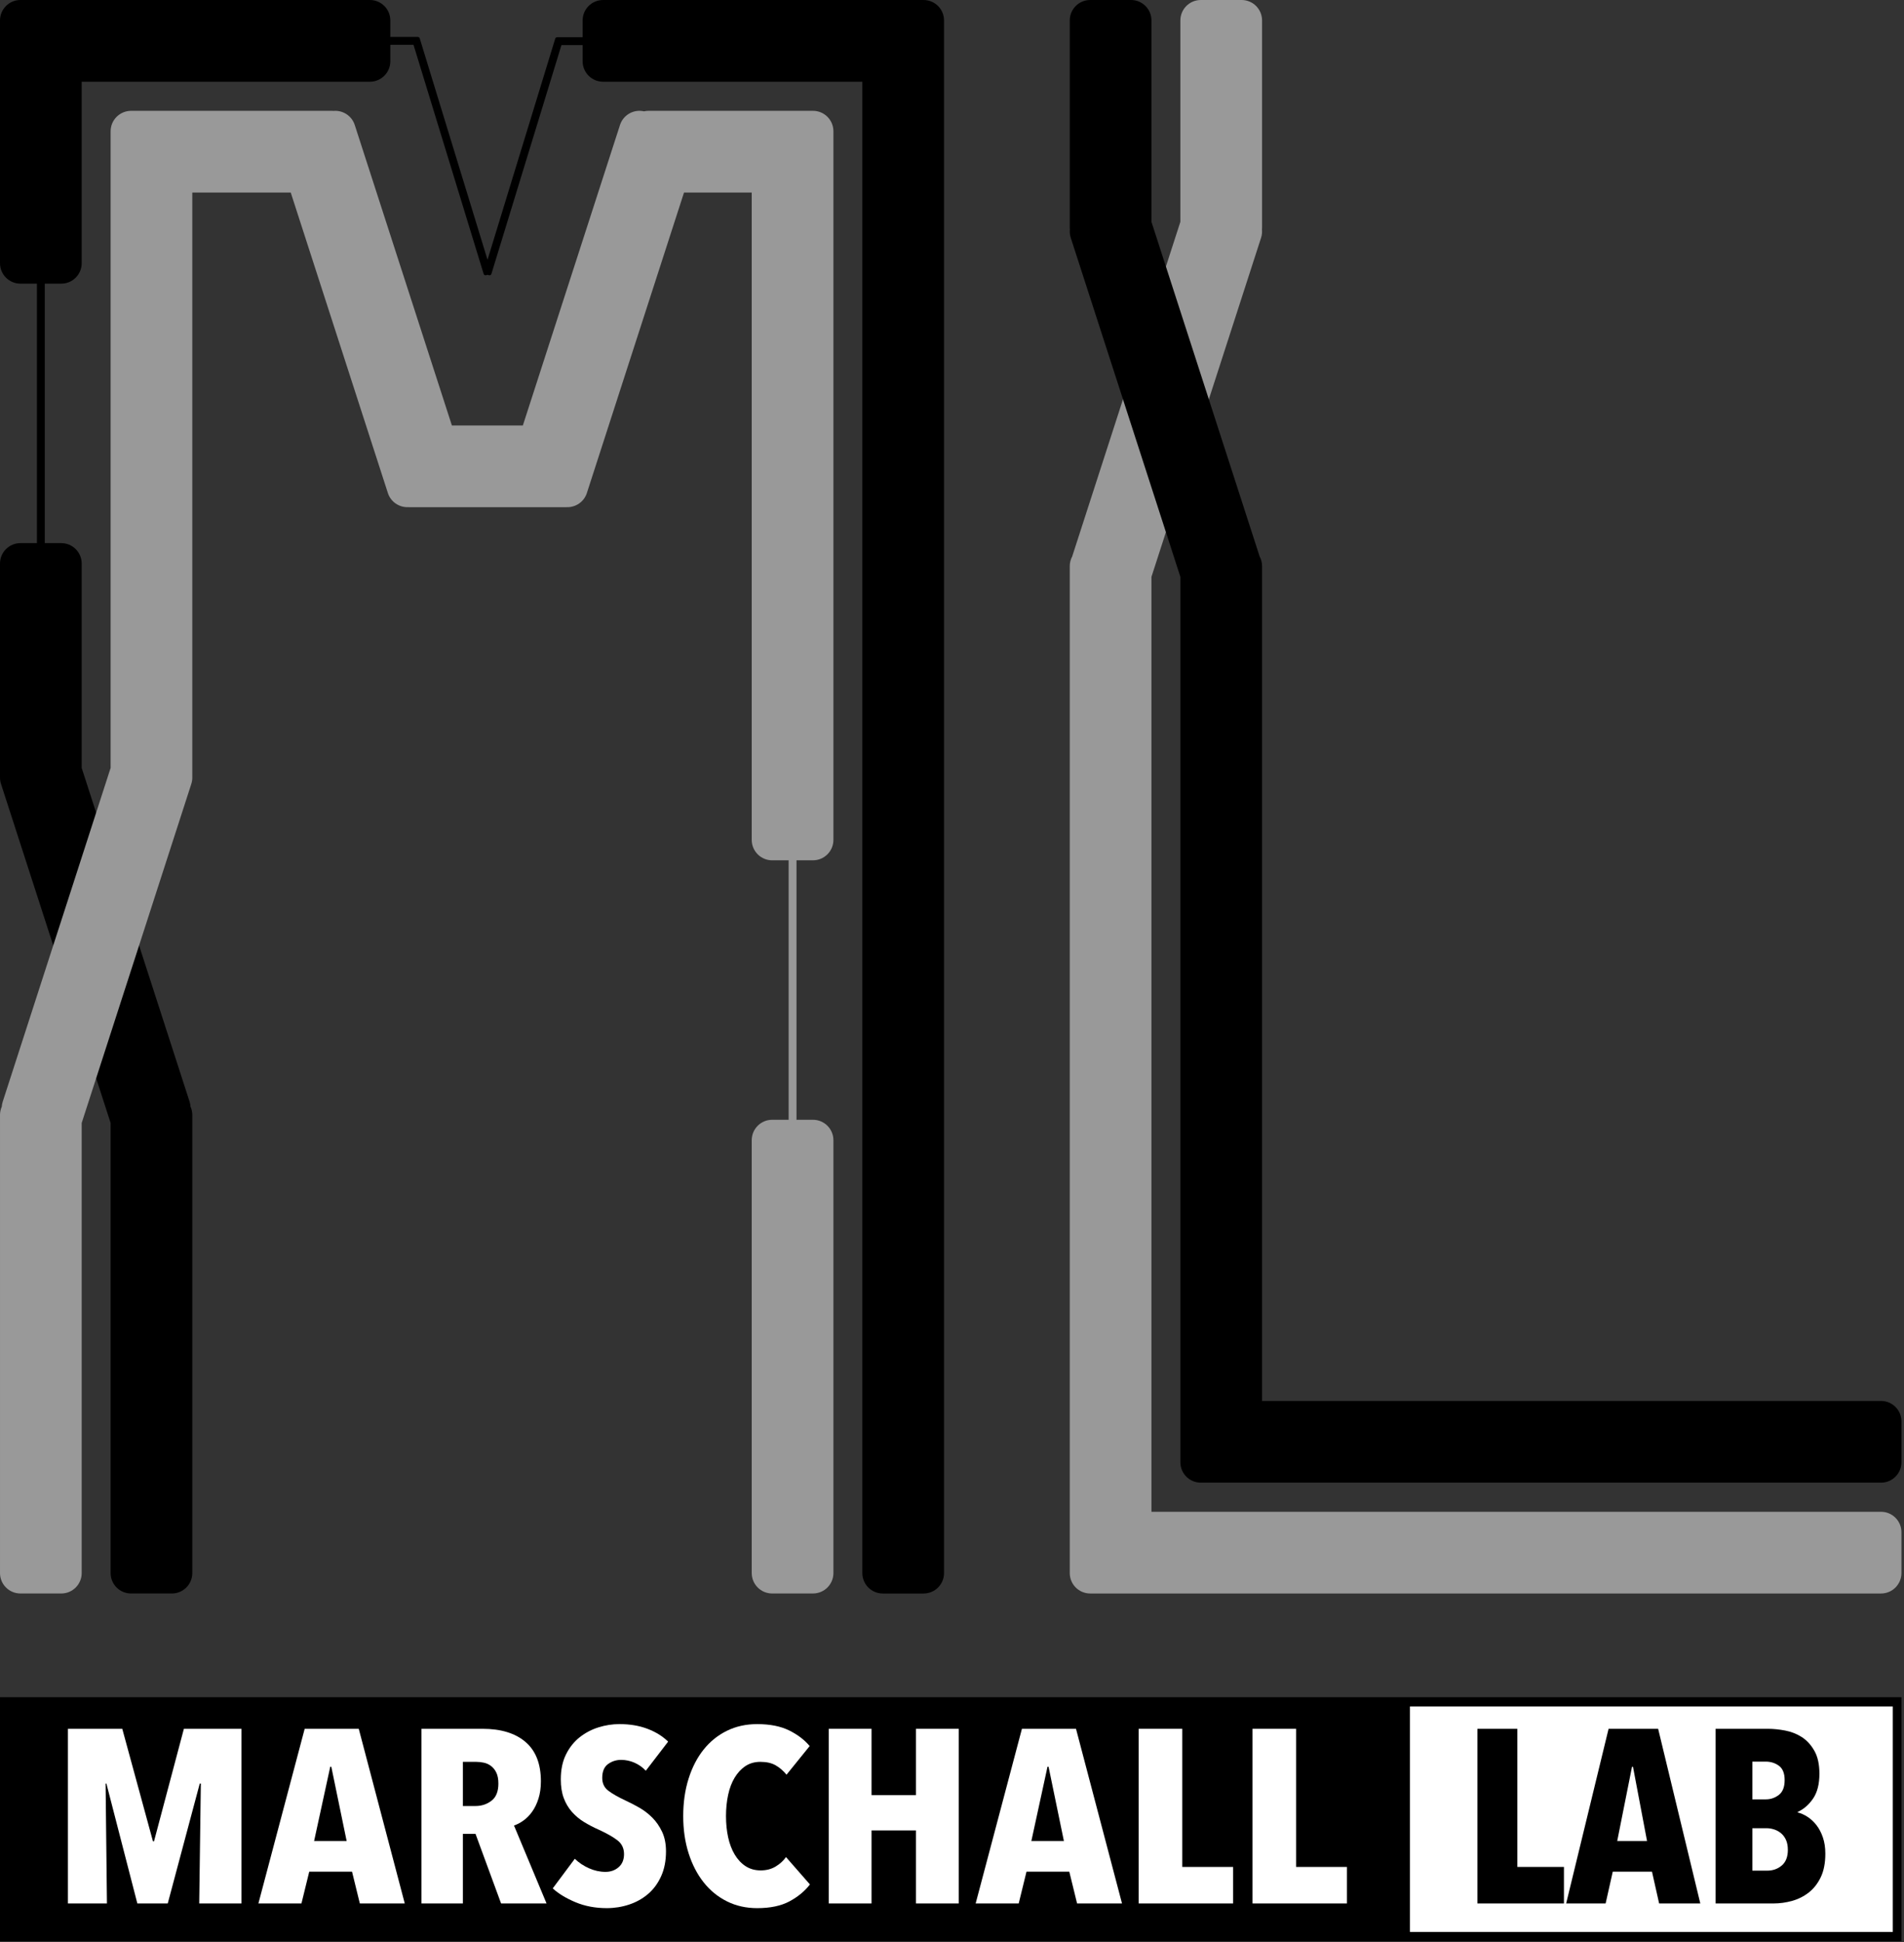 <?xml version="1.0" encoding="UTF-8" standalone="no"?><!DOCTYPE svg PUBLIC "-//W3C//DTD SVG 1.1//EN" "http://www.w3.org/Graphics/SVG/1.1/DTD/svg11.dtd"><svg width="100%" height="100%" viewBox="0 0 3159 3221" version="1.1" xmlns="http://www.w3.org/2000/svg" xmlns:xlink="http://www.w3.org/1999/xlink" xml:space="preserve" xmlns:serif="http://www.serif.com/" style="fill-rule:evenodd;clip-rule:evenodd;stroke-linejoin:round;stroke-miterlimit:2;"><rect x="0" y="0" width="3159" height="3221" fill="#333333" stroke="none"/><path d="M1958.4,367.908l0,-334.025c0,-18.7 15.184,-33.883 33.884,-33.883l67.766,0c18.704,0 33.883,15.183 33.883,33.883l0.001,343.613c-0.001,1.096 -0.05,2.179 -0.155,3.25c0.43,4.467 -0.025,9.096 -1.495,13.637l-181.875,562.384l-0,1550.6l1210.46,-0c18.7,-0 33.883,15.183 33.883,33.887l0,67.767c0,18.7 -15.183,33.883 -33.883,33.883l-1312.11,0c-18.7,0 -33.884,-15.183 -33.884,-33.883l0,-1670.05c0,-5.854 1.488,-11.358 4.104,-16.162c0.13,-0.467 0.267,-0.929 0.417,-1.396l179.004,-553.513Z" style="fill:#999;"/><path d="M1775.04,380.746c-0.434,4.467 0.024,9.096 1.491,13.637l181.875,562.384l0,1468.43c0,18.7 15.184,33.883 33.884,33.883l1128.59,0c18.7,0 33.883,-15.183 33.883,-33.883l0,-67.767c0,-18.7 -15.183,-33.883 -33.883,-33.883l-1026.94,0l0.001,-1384.57c-0.001,-5.854 -1.484,-11.358 -4.101,-16.162c-0.129,-0.467 -0.266,-0.929 -0.416,-1.396l-179.008,-553.513l-0,-334.025c-0,-18.7 -15.18,-33.883 -33.884,-33.883l-67.766,0c-18.7,0 -33.884,15.183 -33.884,33.883l0,343.613c0,1.096 0.054,2.179 0.159,3.25Z"/><path d="M613.717,0.004c18.7,0 33.883,15.179 33.883,33.883l0,27.334l45.563,-0c0.871,-0 1.663,0.343 2.249,0.901c0.453,0.388 0.805,0.904 0.992,1.515l112.454,367.213l112.261,-366.569c0.337,-1.442 1.633,-2.519 3.177,-2.519l42.362,0l0,-27.875c0,-18.704 15.184,-33.883 33.884,-33.883l531.846,0c18.7,0 33.883,15.179 33.883,33.883l-0,2575.14c-0,18.7 -15.183,33.883 -33.883,33.883l-67.767,0c-18.7,0 -33.883,-15.183 -33.883,-33.883l-0,-2473.49l-430.196,0c-18.7,0 -33.884,-15.183 -33.884,-33.883l0,-26.837l-35.148,-0l-116.227,379.516c-0.525,1.717 -2.345,2.684 -4.062,2.159l-2.376,-0.729l-2.349,0.72c-1.717,0.525 -3.542,-0.441 -4.067,-2.158l-116.385,-380.05l-38.444,-0l0,27.379c0,18.7 -15.183,33.883 -33.883,33.883l-478.184,0l-0,301.042c-0,18.704 -15.183,33.883 -33.883,33.883l-27.362,0l-0,430.334l27.362,-0c18.7,-0 33.883,15.179 33.883,33.883l0,338.992l179.005,553.5c0.893,2.764 1.412,5.559 1.585,8.334c1.884,4.215 2.931,8.886 2.931,13.799l0,759.692c0,18.7 -15.179,33.883 -33.883,33.883l-67.767,0c-18.7,0 -33.883,-15.183 -33.883,-33.883l-0,-746.482l-181.871,-562.381c-1.229,-3.798 -1.749,-7.657 -1.635,-11.436c-0.013,-0.377 -0.019,-0.755 -0.019,-1.135l-0,-352.883c-0,-18.704 15.183,-33.883 33.883,-33.883l27.359,-0l-0,-430.334l-27.355,0c-18.7,0 -33.883,-15.179 -33.883,-33.883l-0,-402.692c-0,-18.704 15.183,-33.883 33.883,-33.883l579.834,0Z"/><path d="M867.491,705.646l161.176,-498.384c5.449,-16.852 22.882,-26.512 39.828,-22.601c2.455,-0.566 5.01,-0.865 7.634,-0.865l272.734,-0c18.7,-0 33.883,15.183 33.883,33.883l-0,1175.31c-0,18.7 -15.183,33.883 -33.883,33.883l-27.359,-0l0,430.337l27.359,0c18.7,0 33.883,15.184 33.883,33.884l-0,717.9c-0,18.7 -15.183,33.883 -33.883,33.883l-67.767,0c-18.7,0 -33.883,-15.183 -33.883,-33.883l-0,-717.9c-0,-18.7 15.183,-33.884 33.883,-33.884l27.358,0l0,-430.337l-27.358,-0c-18.7,-0 -33.883,-15.183 -33.883,-33.883l-0,-1073.66l-112.343,0l-161.174,498.379c-4.725,14.614 -18.465,23.816 -33.08,23.453c-0.369,0.012 -0.74,0.018 -1.112,0.018l-261.429,0c-0.424,0 -0.847,-0.008 -1.268,-0.023c-14.688,0.451 -28.527,-8.768 -33.274,-23.448l-161.174,-498.379l-163.305,0l0,968.238c0,0.357 -0.005,0.713 -0.016,1.066c0.121,3.799 -0.398,7.68 -1.634,11.5l-181.871,562.381l0,746.482c0,18.7 -15.183,33.883 -33.883,33.883l-67.771,0c-18.7,0 -33.883,-15.183 -33.883,-33.883l-0,-759.692c-0,-4.917 1.049,-9.591 2.936,-13.808c0.173,-2.77 0.692,-5.563 1.585,-8.325l179.004,-553.513l-0,-988.187l-0,-67.792c-0,-18.7 15.293,-33.883 34.127,-33.883l332.749,-0c1.006,-0 2.002,0.043 2.984,0.128c15.381,-1.349 30.23,8.025 35.182,23.338l161.175,498.384l117.753,-0Z" style="fill:#999;"/><rect x="0" y="2814.93" width="3154.76" height="404.6"/><g><path d="M330.533,3156.98l2.675,-198.833l-1.783,-0l-53.117,198.833l-50.441,0l-51.334,-198.833l-1.337,-0l2.233,198.833l-64.725,0l0,-289.658l90.167,-0l50.887,186.558l1.784,0l49.546,-186.558l95.525,-0l-0,289.658l-70.08,0Z" style="fill:#fff;fill-rule:nonzero;"/><path d="M597.012,3156.98l-12.941,-52.775l-70.975,0l-12.946,52.775l-71.417,0l76.775,-289.658l89.721,-0l76.329,289.658l-74.545,0Zm-47.313,-226.654l-1.788,-0l-26.779,123.146l54.009,-0l-25.442,-123.146Z" style="fill:#fff;fill-rule:nonzero;"/><path d="M831.358,3156.98l-42.404,-115.371l-20.983,0l-0,115.371l-68.738,0l0,-289.658l101.325,-0c30.65,-0 54.459,7.296 71.417,21.887c16.963,14.592 25.446,36.342 25.446,65.254c-0,10.638 -1.342,20.184 -4.017,28.638c-2.679,8.458 -6.175,15.683 -10.491,21.683c-4.317,6.004 -9.15,10.913 -14.509,14.729c-5.354,3.821 -10.562,6.546 -15.621,8.184l54.009,129.283l-75.434,0Zm-4.466,-198.833c-0,-7.367 -1.113,-13.367 -3.346,-18.004c-2.234,-4.634 -5.134,-8.317 -8.704,-11.046c-3.571,-2.725 -7.513,-4.567 -11.83,-5.521c-4.316,-0.954 -8.554,-1.433 -12.72,-1.433l-22.321,-0l-0,73.233l20.983,-0c10.117,-0 18.967,-2.933 26.558,-8.796c7.588,-5.862 11.38,-15.342 11.38,-28.433Z" style="fill:#fff;fill-rule:nonzero;"/><path d="M1071.5,2936.87c-5.358,-5.729 -11.608,-10.158 -18.75,-13.296c-7.141,-3.138 -14.579,-4.704 -22.317,-4.704c-8.033,-0 -15.25,2.317 -21.649,6.954c-6.396,4.638 -9.596,12.275 -9.596,22.908c-0,9.005 3.275,16.025 9.821,21.071c6.545,5.046 16.216,10.571 29.012,16.571c7.142,3.271 14.658,7.158 22.542,11.658c7.887,4.5 15.104,10.025 21.65,16.571c6.546,6.546 11.975,14.388 16.291,23.525c4.317,9.138 6.471,19.979 6.471,32.525c0,15.546 -2.675,29.254 -8.033,41.117c-5.354,11.867 -12.571,21.683 -21.65,29.458c-9.075,7.771 -19.563,13.638 -31.467,17.592c-11.904,3.954 -24.254,5.933 -37.05,5.933c-19.046,0 -36.379,-3.275 -52,-9.821c-15.625,-6.546 -28.196,-14.183 -37.721,-22.912l36.605,-49.092c6.845,6.546 14.729,11.796 23.658,15.75c8.925,3.954 18.004,5.933 27.229,5.933c8.629,0 15.917,-2.591 21.871,-7.775c5.95,-5.183 8.925,-12.408 8.925,-21.683c-0,-9.546 -3.571,-17.117 -10.713,-22.704c-7.141,-5.592 -17.554,-11.525 -31.245,-17.8c-8.63,-3.817 -16.738,-8.046 -24.325,-12.683c-7.588,-4.634 -14.284,-10.225 -20.088,-16.771c-5.804,-6.546 -10.342,-14.183 -13.612,-22.913c-3.275,-8.729 -4.913,-19.091 -4.913,-31.091c0,-16.096 2.904,-29.938 8.704,-41.529c5.804,-11.592 13.392,-21.067 22.767,-28.434c9.371,-7.362 19.787,-12.816 31.246,-16.362c11.454,-3.546 22.987,-5.321 34.591,-5.321c17.259,-0 32.734,2.592 46.425,7.775c13.688,5.179 25.142,12.271 34.367,21.275l-37.046,48.275Z" style="fill:#fff;fill-rule:nonzero;"/><path d="M1343.79,3125.47c-8.63,11.183 -19.938,20.525 -33.925,28.025c-13.984,7.504 -31.842,11.254 -53.563,11.254c-18.45,0 -35.187,-3.75 -50.217,-11.254c-15.029,-7.5 -27.9,-18 -38.612,-31.5c-10.713,-13.5 -19.042,-29.596 -24.996,-48.279c-5.95,-18.683 -8.925,-39.204 -8.925,-61.571c0,-22.637 2.975,-43.367 8.925,-62.187c5.954,-18.821 14.283,-34.913 24.996,-48.275c10.712,-13.367 23.583,-23.73 38.612,-31.096c15.03,-7.363 31.767,-11.046 50.217,-11.046c21.129,-0 38.758,3.479 52.896,10.433c14.133,6.954 25.517,15.613 34.146,25.979l-38.388,47.459c-5.358,-6.546 -11.383,-11.729 -18.079,-15.546c-6.696,-3.821 -15.1,-5.729 -25.221,-5.729c-9.521,-0 -17.779,2.321 -24.771,6.954c-6.995,4.637 -12.946,10.979 -17.854,19.025c-4.912,8.046 -8.558,17.592 -10.937,28.637c-2.38,11.05 -3.571,22.846 -3.571,35.392c-0,12.546 1.191,24.275 3.571,35.183c2.379,10.913 6.025,20.459 10.937,28.638c4.908,8.183 10.934,14.596 18.075,19.229c7.142,4.638 15.475,6.958 25,6.958c9.521,0 17.854,-2.183 24.996,-6.545c7.142,-4.367 12.796,-9.55 16.963,-15.55l39.725,45.412Z" style="fill:#fff;fill-rule:nonzero;"/><path d="M1519.66,3156.98l0,-121.1l-73.654,0l0,121.1l-70.971,0l0,-289.658l70.971,-0l0,110.054l73.654,-0l0,-110.054l70.971,-0l0,289.658l-70.971,0Z" style="fill:#fff;fill-rule:nonzero;"/><path d="M1787.03,3156.98l-12.941,-52.775l-70.975,0l-12.942,52.775l-71.421,0l76.775,-289.658l89.721,-0l76.329,289.658l-74.546,0Zm-47.312,-226.654l-1.788,-0l-26.779,123.146l54.008,-0l-25.441,-123.146Z" style="fill:#fff;fill-rule:nonzero;"/><path d="M1889.25,3156.98l0,-289.658l72.313,-0l-0,229.108l84.362,0l0,60.55l-156.675,0Z" style="fill:#fff;fill-rule:nonzero;"/><path d="M2078.06,3156.98l-0.001,-289.658l72.313,-0l0,229.108l84.363,0l-0,60.55l-156.675,0Z" style="fill:#fff;fill-rule:nonzero;"/></g><path d="M3140.4,2830.2l-801.117,-0l0,374.071l801.117,-0l0,-374.071Zm-689.196,326.783l0,-289.658l66.279,-0l0,229.108l77.325,0l0,60.55l-143.604,0Zm577.275,-82.642c0,15.546 -2.525,28.571 -7.571,39.071c-5.046,10.5 -11.658,18.954 -19.841,25.367c-8.184,6.408 -17.388,11.046 -27.617,13.908c-10.229,2.863 -20.525,4.296 -30.888,4.296l-96.145,0l-0,-289.658l86.737,-0c9,-0 18.546,0.954 28.638,2.862c10.091,1.909 19.295,5.525 27.616,10.842c8.317,5.321 15.271,12.887 20.863,22.708c5.591,9.817 8.387,22.5 8.387,38.046c0,17.183 -3.475,30.892 -10.433,41.117c-6.954,10.229 -15.475,17.662 -25.571,22.3l0,0.816c5.458,1.363 10.913,3.817 16.367,7.363c5.454,3.546 10.366,8.117 14.729,13.708c4.362,5.592 7.908,12.342 10.637,20.25c2.725,7.913 4.092,16.913 4.092,27.004Zm-275.75,82.642l-11.867,-52.775l-65.05,0l-11.862,52.775l-65.463,0l70.371,-289.658l82.234,-0l69.962,289.658l-68.325,0Zm213.563,-88.779c-0,-6.546 -1.025,-12.071 -3.071,-16.571c-2.042,-4.5 -4.771,-8.183 -8.179,-11.046c-3.413,-2.862 -7.23,-4.979 -11.459,-6.341c-4.225,-1.363 -8.387,-2.046 -12.475,-2.046l-23.729,-0l0,70.371l24.546,-0c9.546,-0 17.658,-2.867 24.342,-8.592c6.683,-5.729 10.025,-14.321 10.025,-25.775Zm-256.93,-137.875l-1.637,-0l-24.546,123.146l49.504,-0l-23.321,-123.146Zm251.609,22.092c-0,-11.184 -3.134,-19.092 -9.409,-23.73c-6.275,-4.637 -13.637,-6.954 -22.091,-6.954l-22.092,0l0,62.596l22.5,0c7.908,0 15.071,-2.454 21.479,-7.362c6.409,-4.913 9.613,-13.096 9.613,-24.55Z" style="fill:#fff;"/></svg>
